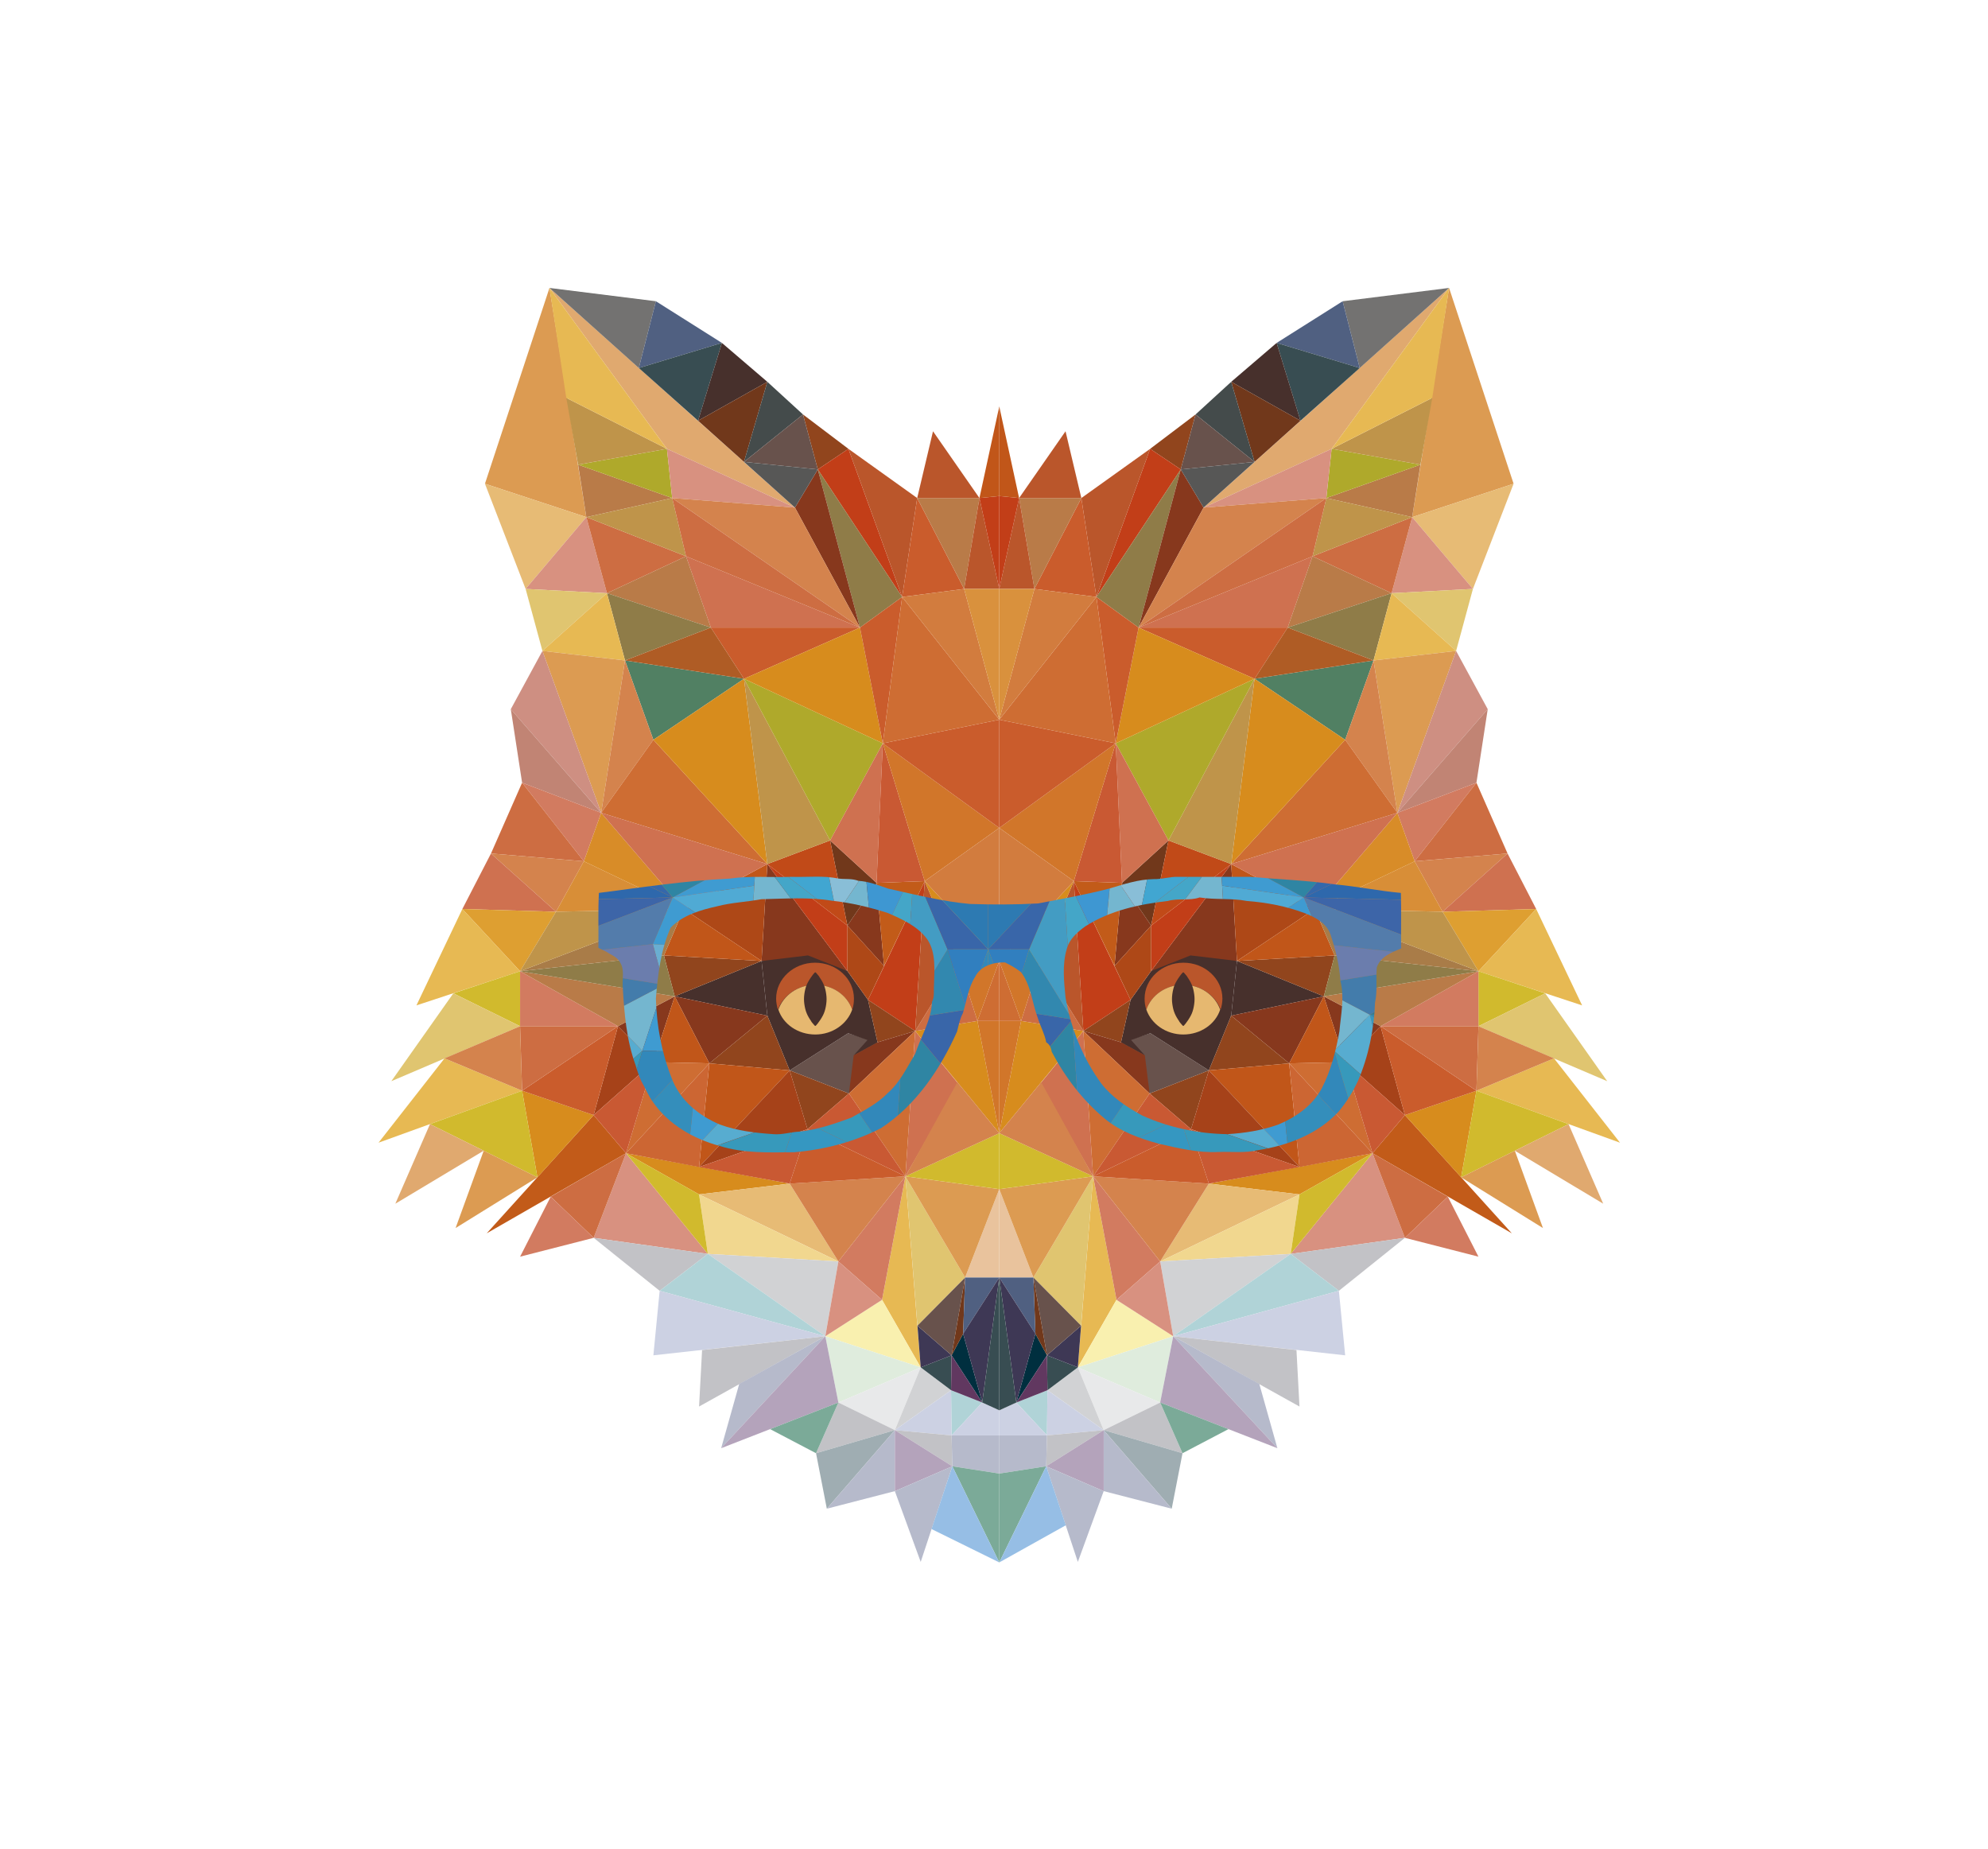 <?xml version="1.0" encoding="utf-8"?>
<!-- Generator: Adobe Illustrator 18.0.0, SVG Export Plug-In . SVG Version: 6.00 Build 0)  -->
<!DOCTYPE svg PUBLIC "-//W3C//DTD SVG 1.0//EN" "http://www.w3.org/TR/2001/REC-SVG-20010904/DTD/svg10.dtd">
<svg version="1.0" id="Capa_1" xmlns="http://www.w3.org/2000/svg" xmlns:xlink="http://www.w3.org/1999/xlink" x="0px" y="0px"
	 viewBox="0 0 792 736.7" enable-background="new 0 0 792 736.7" xml:space="preserve">
<g>
	<g>
		<g>
			<polygon fill="#91451D" points="325.8,187 338,178.8 319.9,165.1 			"/>
			<polygon fill="#C23E18" points="325.8,187 359.4,237.8 338,178.8 			"/>
			<polygon fill="#BA562B" points="338,178.8 365.4,198.4 359.4,237.8 			"/>
			<polygon fill="#CA5C2C" points="365.4,198.4 384.1,234.6 359.4,237.8 			"/>
			<polygon fill="#B97B48" points="365.4,198.4 390.2,198.4 384.1,234.6 			"/>
			<polygon fill="#BA562B" points="390.2,198.4 398.1,234.6 384.1,234.6 			"/>
			<polygon fill="#C23E18" points="390.2,198.4 398.1,197.6 398.1,234.6 			"/>
			<polygon fill="#C15619" points="390.2,198.4 398.1,161.9 398.1,197.6 			"/>
			<polygon fill="#BA562B" points="365.4,198.4 371.7,171.8 390.2,198.4 			"/>
			<polygon fill="#8F7C48" points="325.8,187 342.6,250 359.4,237.8 			"/>
			<polygon fill="#87381D" points="325.8,187 316.7,202.2 342.6,250 			"/>
			<polygon fill="#E0A96F" points="316.7,202.2 218.9,114.7 265.7,178.8 			"/>
			<polygon fill="#737271" points="218.9,114.7 261.3,120 254.5,146.6 			"/>
			<polygon fill="#506081" points="261.3,120 287.6,136.6 254.5,146.6 			"/>
			<polygon fill="#384D52" points="287.6,136.6 278.1,167.6 254.5,146.6 			"/>
			<polygon fill="#47302C" points="287.6,136.6 305.7,152.1 278.1,167.6 			"/>
			<polygon fill="#71381B" points="305.7,152.1 296.4,184 278.1,167.6 			"/>
			<polygon fill="#444B4B" points="305.7,152.1 319.9,165.1 296.4,184 			"/>
			<polygon fill="#68524C" points="319.9,165.1 325.8,187 296.4,184 			"/>
			<polygon fill="#575756" points="296.4,184 316.7,202.2 325.8,187 			"/>
			<polygon fill="#DC9B52" points="218.9,114.7 233.6,206 193.2,192.7 			"/>
			<polygon fill="#E7BB75" points="233.6,206 209.4,234.6 193.2,192.7 			"/>
			<polygon fill="#B97B48" points="233.6,206 267.8,198.4 230.3,185.1 			"/>
			<polygon fill="#D89180" points="233.6,206 241.8,236.3 209.4,234.6 			"/>
			<polygon fill="#E0C570" points="209.4,234.6 216.1,259.3 241.8,236.3 			"/>
			<polygon fill="#CD6D42" points="233.6,206 273.3,221.6 241.8,236.3 			"/>
			<polygon fill="#BF944A" points="233.6,206 267.8,198.4 273.3,221.6 			"/>
			<polygon fill="#AFA92B" points="230.3,185.1 265.7,178.8 267.8,198.4 			"/>
			<polygon fill="#BF944A" points="230.3,185.1 225.6,158.5 265.7,178.8 			"/>
			<polygon fill="#E7B953" points="218.9,114.7 225.6,158.5 265.7,178.8 			"/>
			<polygon fill="#D89180" points="267.8,198.4 316.7,202.2 265.7,178.8 			"/>
			<polygon fill="#D4834D" points="267.8,198.4 342.6,250 316.7,202.2 			"/>
			<polygon fill="#CF7150" points="273.3,221.6 342.6,250 283.2,250 			"/>
			<polygon fill="#CA5C2C" points="283.2,250 296.4,270.4 342.6,250 			"/>
			<polygon fill="#B97B48" points="241.8,236.3 283.2,250 273.3,221.6 			"/>
			<polygon fill="#8F7C48" points="241.8,236.3 249,263.1 283.2,250 			"/>
			<polygon fill="#518063" points="249,263.1 296.4,270.4 260.3,294.7 			"/>
			<polygon fill="#AF5C25" points="249,263.1 283.2,250 296.4,270.4 			"/>
			<polygon fill="#E7B953" points="216.1,259.3 249,263.1 241.8,236.3 			"/>
			<polygon fill="#DC9B52" points="216.1,259.3 239.5,323.8 249,263.1 			"/>
			<polygon fill="#D4834D" points="249,263.1 260.3,294.7 239.5,323.8 			"/>
			<polygon fill="#68524C" points="338.2,435.6 314.6,426.4 337.9,411.6 349.6,415.2 			"/>
			<polygon fill="#47302C" points="305.7,404.6 314.6,426.4 337.9,411.6 			"/>
			<polygon fill="#CD6D42" points="267.8,198.4 273.3,221.6 342.6,250 			"/>
			<polygon fill="#87381D" points="303.4,382.8 305.7,344.2 337.6,386.8 			"/>
			<polygon fill="#47302C" points="303.4,382.8 321.9,380.6 337.6,386.8 345.8,398.3 349.6,415.2 340.1,420.4 345.6,414.3 
				337.9,411.6 319.1,412.6 305.7,404.6 			"/>
			<g>
				<path fill="#BA562B" d="M324.8,392.3c6.9,0,12.7,4.2,14.7,9.9c0.5-1.4,0.7-2.8,0.7-4.4c0-7.9-6.9-14.3-15.5-14.3
					c-8.5,0-15.5,6.4-15.5,14.3c0,1.5,0.3,3,0.7,4.4C312,396.5,317.9,392.3,324.8,392.3z"/>
				<path fill="#E6B870" d="M324.8,412.1c6.9,0,12.7-4.2,14.7-9.9c-2-5.8-7.8-9.9-14.7-9.9c-6.9,0-12.7,4.2-14.7,9.9
					C312,408,317.9,412.1,324.8,412.1z"/>
			</g>
			<g>
				<line fill="#47302C" x1="324.8" y1="387.3" x2="324.8" y2="408.8"/>
				<path fill="#47302C" d="M324.8,387.3c0,0,0.1,0.1,0.3,0.2c0.1,0.2,0.4,0.4,0.6,0.7c0.2,0.3,0.6,0.6,0.8,1.1
					c0.3,0.4,0.6,0.9,0.9,1.4c0.6,1,1.1,2.2,1.4,3.4c0.3,1.3,0.5,2.6,0.5,3.9c0,1.3-0.2,2.7-0.5,3.9c-0.3,1.3-0.8,2.4-1.4,3.4
					c-0.3,0.5-0.6,1-0.9,1.4c-0.3,0.4-0.6,0.8-0.8,1.1c-0.2,0.3-0.5,0.5-0.6,0.7c-0.2,0.2-0.3,0.2-0.3,0.2s-0.1-0.1-0.3-0.2
					c-0.1-0.2-0.4-0.4-0.6-0.7c-0.2-0.3-0.6-0.6-0.8-1.1c-0.3-0.4-0.6-0.9-0.9-1.4c-0.6-1-1.1-2.2-1.4-3.4c-0.3-1.3-0.5-2.6-0.5-3.9
					c0-1.3,0.2-2.7,0.5-3.9c0.3-1.3,0.8-2.4,1.4-3.4c0.3-0.5,0.6-1,0.9-1.4c0.3-0.4,0.6-0.8,0.8-1.1c0.2-0.3,0.5-0.5,0.6-0.7
					C324.7,387.4,324.8,387.3,324.8,387.3z"/>
			</g>
			<path fill="#C23E18" d="M345.8,398.3"/>
			<polygon fill="#C23E18" points="368.4,351 345.8,398.3 364.6,410.7 			"/>
			<polygon fill="#91451D" points="349.6,415.2 364.6,410.7 345.8,398.3 			"/>
			<polygon fill="#87381D" points="340.1,420.4 338.2,435.6 364.6,410.7 349.6,415.2 			"/>
			<polygon fill="#47302C" points="305.7,404.6 268.8,396.9 303.4,382.8 			"/>
			<polygon fill="#C23E18" points="305.7,344.2 337.6,368.7 337.6,386.8 			"/>
			<polygon fill="#87381D" points="337.6,368.7 349.2,351.7 352.2,384.8 			"/>
			<polygon fill="#71381B" points="337.6,368.7 330.7,334.8 349.2,351.7 			"/>
			<polygon fill="#C25B19" points="349.2,351.7 368.4,351 352.2,384.8 			"/>
			<polygon fill="#C14A18" points="305.7,344.2 330.7,334.8 337.6,368.7 			"/>
			<polygon fill="#AE4817" points="303.4,382.8 272.4,362.1 304.9,357.4 			"/>
			<polygon fill="#C15619" points="272.4,362.1 305.7,344.2 304.9,357.4 			"/>
			<polygon fill="#91451D" points="268.8,396.9 264.5,380.6 303.4,382.8 			"/>
			<polygon fill="#C15619" points="272.4,362.1 264.5,380.6 303.4,382.8 			"/>
			<polygon fill="#91451D" points="314.6,426.4 321.7,449.8 338.2,435.6 			"/>
			<polygon fill="#87381D" points="268.8,396.9 282.6,423.6 305.7,404.6 			"/>
			<polygon fill="#91451D" points="305.7,404.6 314.6,426.4 282.6,423.6 			"/>
			<polygon fill="#C15619" points="282.6,423.6 278.5,464.9 314.6,426.4 			"/>
			<polygon fill="#A64219" points="314.6,426.4 321.7,449.8 278.5,464.9 			"/>
			<polygon fill="#D78C1D" points="314.6,471.5 278.5,475.8 249.4,459.4 			"/>
			<polygon fill="#E7BB75" points="314.6,471.5 334,502.5 278.5,475.8 			"/>
			<polygon fill="#F1D78F" points="278.5,475.8 282,499.5 334,502.5 			"/>
			<polygon fill="#D1D2D4" points="334,502.5 328.8,532.3 282,499.5 			"/>
			<polygon fill="#D89180" points="249.4,459.4 236.5,493.1 282,499.5 			"/>
			<polygon fill="#D1BA2D" points="249.4,459.4 282,499.5 278.5,475.8 			"/>
			<polygon fill="#E7B953" points="366.8,544.7 360.7,468.6 351.4,517.8 			"/>
			<polygon fill="#E0C570" points="365.5,528.1 384.5,508.9 360.7,468.6 			"/>
			<polygon fill="#E9C39D" points="384.5,508.9 398.1,508.9 398.1,473.7 			"/>
			<polygon fill="#DC9B52" points="360.7,468.6 398.1,473.7 384.5,508.9 			"/>
			<polygon fill="#F9F0AF" points="328.8,532.3 351.4,517.8 366.8,544.7 			"/>
			<polygon fill="#DFECDD" points="328.8,532.3 334,558.7 366.8,544.7 			"/>
			<polygon fill="#E8E9EA" points="366.8,544.7 356.5,569.7 334,558.7 			"/>
			<polygon fill="#D1D2D4" points="366.8,544.7 378.9,553.8 356.5,569.7 			"/>
			<polygon fill="#B0D3D7" points="378.9,553.8 391.3,558.7 379.1,571.8 			"/>
			<polygon fill="#CCD1E3" points="378.9,553.8 379.1,571.8 356.5,569.7 			"/>
			<polygon fill="#CCD1E3" points="391.3,558.7 398.1,561.8 398.1,571.8 379.1,571.8 			"/>
			<polygon fill="#C2C2C6" points="356.5,569.7 379.4,584.1 379.1,571.8 			"/>
			<polygon fill="#B6BACB" points="379.4,584.1 398.1,587 398.1,571.8 379.1,571.8 			"/>
			<polygon fill="#002F3F" points="383.7,531.3 379.1,539.9 391.3,558.7 			"/>
			<polygon fill="#384D52" points="379.1,539.9 366.8,544.7 378.9,553.8 			"/>
			<polygon fill="#3E3855" points="379.1,539.9 365.5,528.1 366.8,544.7 			"/>
			<polygon fill="#68524C" points="379.1,539.9 384.5,508.9 365.5,528.1 			"/>
			<polygon fill="#71381B" points="384.5,508.9 383.7,531.3 379.1,539.9 			"/>
			<polygon fill="#506081" points="383.7,531.3 398.1,508.9 384.5,508.9 			"/>
			<polygon fill="#613860" points="391.3,558.7 379.1,539.9 378.9,553.8 			"/>
			<polygon fill="#3E3855" points="383.7,531.3 398.1,508.9 391.3,558.7 			"/>
			<polygon fill="#384D52" points="391.3,558.7 398.1,561.8 398.1,508.9 			"/>
			<polygon fill="#C2C2C6" points="334,558.7 325.1,578.9 356.5,569.7 			"/>
			<polygon fill="#9FADB2" points="356.5,569.7 329.4,601 325.1,578.9 			"/>
			<polygon fill="#B6BACB" points="356.5,569.7 356.5,594 329.4,601 			"/>
			<polygon fill="#B4A3BB" points="356.5,569.7 379.4,584.1 356.5,594 			"/>
			<polygon fill="#B6BACB" points="379.4,584.1 366.8,622.2 356.5,594 			"/>
			<polygon fill="#7BAA98" points="379.4,584.1 398.1,622.4 398.1,587 			"/>
			<polygon fill="#96BEE5" points="371.1,609.1 398.1,622.4 379.4,584.1 			"/>
			<polygon fill="#D27B60" points="334,502.5 360.7,468.6 351.4,517.8 			"/>
			<polygon fill="#D89180" points="334,502.5 328.8,532.3 351.4,517.8 			"/>
			<polygon fill="#D4834D" points="334,502.5 314.6,471.5 360.7,468.6 			"/>
			<polygon fill="#D1BA2D" points="360.7,468.6 398.1,451.4 398.1,473.7 			"/>
			<polygon fill="#CF7150" points="364.6,410.7 381.8,431.7 360.7,468.6 			"/>
			<polygon fill="#CE6D33" points="364.6,410.7 338.2,435.6 360.7,468.6 			"/>
			<polygon fill="#D78C1D" points="364.6,410.7 389.4,406.7 398.1,451.4 			"/>
			<polygon fill="#CE6D33" points="389.4,406.7 398.1,406.7 398.1,382.8 			"/>
			<polygon fill="#CD6D42" points="389.4,406.7 381.8,382.8 364.6,410.7 			"/>
			<polygon fill="#BA562B" points="381.8,382.8 368.4,351 364.6,410.7 			"/>
			<polygon fill="#D1762A" points="389.4,406.7 398.1,451.4 398.1,406.7 			"/>
			<polygon fill="#D4834D" points="381.4,431.1 360.7,468.6 398.1,451.4 			"/>
			<polygon fill="#C95933" points="321.7,449.8 360.7,468.6 338.2,435.6 			"/>
			<polygon fill="#CA5C2C" points="321.7,449.8 314.6,471.5 360.7,468.6 			"/>
			<polygon fill="#C95933" points="278.5,464.9 314.6,471.5 321.7,449.8 			"/>
			<polygon fill="#AE4817" points="337.6,368.7 337.6,386.8 345.8,398.3 352.2,384.8 			"/>
			<polygon fill="#CE8F82" points="216.1,259.3 203.5,282.5 239.5,323.8 			"/>
			<polygon fill="#C18474" points="203.5,282.5 208,311.8 239.5,323.8 			"/>
			<polygon fill="#D27B60" points="208,311.8 232.6,343.1 239.5,323.8 			"/>
			<polygon fill="#CD6D42" points="208,311.8 195.6,340 232.6,343.1 			"/>
			<polygon fill="#D4834D" points="195.6,340 221.5,363.2 232.6,343.1 			"/>
			<polygon fill="#CF7150" points="195.6,340 184.2,362.1 221.5,363.2 			"/>
			<polygon fill="#DE9F31" points="184.2,362.1 207.2,386.9 221.5,363.2 			"/>
			<polygon fill="#E7B953" points="184.2,362.1 165.9,400.5 207.2,386.9 			"/>
			<polygon fill="#D1BA2D" points="180.6,395.7 207.2,408.8 207.2,386.9 			"/>
			<polygon fill="#CE6D33" points="239.5,323.8 260.3,294.7 305.7,344.2 			"/>
			<polygon fill="#D78C1D" points="260.3,294.7 296.4,270.4 305.7,344.2 			"/>
			<polygon fill="#BF944A" points="296.4,270.4 330.7,334.8 305.7,344.2 			"/>
			<polygon fill="#AFA92B" points="296.4,270.4 351.7,296.1 330.7,334.8 			"/>
			<polygon fill="#D78C1D" points="296.4,270.4 342.6,250 351.7,296.1 			"/>
			<polygon fill="#CF7150" points="351.7,296.1 349.2,351.7 330.7,334.8 			"/>
			<polygon fill="#C95933" points="351.7,296.1 368.4,351 349.2,351.7 			"/>
			<polygon fill="#D1762A" points="351.7,296.1 398.1,329.8 368.4,351 			"/>
			<polygon fill="#CA5C2C" points="351.7,296.1 398.1,286.7 398.1,329.8 			"/>
			<polygon fill="#CA5C2C" points="359.4,237.8 351.7,296.1 342.6,250 			"/>
			<polygon fill="#CE6D33" points="359.4,237.8 398.1,286.7 351.7,296.1 			"/>
			<polygon fill="#D78C1D" points="368.4,351 398.1,382.8 381.8,382.8 			"/>
			<polygon fill="#D1762A" points="381.8,382.8 398.1,382.8 389.4,406.7 			"/>
			<polygon fill="#D27C3E" points="368.4,351 398.1,329.8 398.1,382.8 			"/>
			<polygon fill="#D27C3E" points="359.4,237.8 384.1,234.6 398.1,286.7 			"/>
			<polygon fill="#D9913D" points="384.1,234.6 398.1,234.6 398.1,286.7 			"/>
			<polygon fill="#87381D" points="268.8,396.9 246.2,408.8 260.3,423.1 			"/>
			<polygon fill="#A64219" points="246.2,408.8 236.5,444.2 260.3,423.1 			"/>
			<polygon fill="#C25B19" points="236.5,444.2 249.4,459.4 193.9,491.3 			"/>
			<polygon fill="#D78C1D" points="214.1,469 208,434.5 236.5,444.2 			"/>
			<polygon fill="#CA5C2C" points="208,434.5 246.2,408.8 236.5,444.2 			"/>
			<polygon fill="#C15619" points="260.3,423.1 282.6,423.6 268.8,396.9 			"/>
			<polygon fill="#CE6D33" points="260.3,423.1 249.4,459.4 282.6,423.6 			"/>
			<polygon fill="#C95933" points="260.3,423.1 236.5,444.2 249.4,459.4 			"/>
			<polygon fill="#CC6633" points="282.6,423.6 278.5,464.9 249.4,459.4 			"/>
			<polygon fill="#CD6D42" points="236.5,493.1 219.4,476.7 249.4,459.4 			"/>
			<polygon fill="#D27B60" points="219.4,476.7 207.2,500.6 236.5,493.1 			"/>
			<polygon fill="#D27B60" points="207.2,386.9 246.2,408.8 207.2,408.8 			"/>
			<polygon fill="#CD6D42" points="207.2,408.8 208,434.5 246.2,408.8 			"/>
			<polygon fill="#B97B48" points="207.2,386.9 268.8,396.9 246.2,408.8 			"/>
			<polygon fill="#8F7C48" points="207.2,386.9 264.5,380.6 268.8,396.9 			"/>
			<polygon fill="#A97C48" points="272.4,362.1 207.2,386.9 264.5,380.6 			"/>
			<polygon fill="#BF944A" points="272.4,362.1 221.5,363.2 207.2,386.9 			"/>
			<polygon fill="#D88E37" points="272.4,362.1 232.6,343.1 221.5,363.2 			"/>
			<polygon fill="#D88C28" points="239.5,323.8 272.4,362.1 232.6,343.1 			"/>
			<polygon fill="#CF7150" points="239.5,323.8 305.7,344.2 272.4,362.1 			"/>
			<polygon fill="#E0C570" points="207.2,408.8 155.9,430.7 180.6,395.7 			"/>
			<polygon fill="#E7B953" points="208,434.5 177.1,421.6 150.8,455.2 			"/>
			<polygon fill="#D1BA2D" points="208,434.5 171.3,447.8 214.1,469 			"/>
			<polygon fill="#E0A96F" points="171.3,447.8 157.5,479.5 192.7,458.4 			"/>
			<polygon fill="#DC9B52" points="192.7,458.4 214.1,469 181.5,489.2 			"/>
			<polygon fill="#D4834D" points="177.1,421.6 207.2,408.8 208,434.5 			"/>
			<polygon fill="#C2C2C6" points="282,499.5 262.8,514.2 236.5,493.1 			"/>
			<polygon fill="#B0D3D7" points="282,499.5 328.8,532.3 262.8,514.2 			"/>
			<polygon fill="#CCD1E3" points="262.8,514.2 260.3,539.9 328.8,532.3 			"/>
			<polygon fill="#C2C2C6" points="328.8,532.3 278.5,560.3 279.7,537.8 			"/>
			<polygon fill="#B6BACB" points="328.8,532.3 287.3,576.9 294.5,551.3 			"/>
			<polygon fill="#B4A3BB" points="287.3,576.9 334,558.7 328.8,532.3 			"/>
			<polygon fill="#7BAA98" points="334,558.7 325.1,578.9 306.8,569.3 			"/>
		</g>
		<g>
			<polygon fill="#91451D" points="470.4,187 458.2,178.8 476.3,165.1 			"/>
			<polygon fill="#C23E18" points="470.4,187 436.8,237.8 458.2,178.8 			"/>
			<polygon fill="#BA562B" points="458.2,178.8 430.8,198.4 436.8,237.8 			"/>
			<polygon fill="#CA5C2C" points="430.8,198.4 412.1,234.6 436.8,237.8 			"/>
			<polygon fill="#B97B48" points="430.8,198.4 406,198.4 412.1,234.6 			"/>
			<polygon fill="#BA562B" points="406,198.4 398.1,234.6 412.1,234.6 			"/>
			<polygon fill="#C23E18" points="406,198.4 398.1,197.6 398.1,234.6 			"/>
			<polygon fill="#C15619" points="406,198.4 398.1,161.9 398.1,197.6 			"/>
			<polygon fill="#BA562B" points="430.8,198.4 424.5,171.8 406,198.4 			"/>
			<polygon fill="#8F7C48" points="470.4,187 453.6,250 436.8,237.8 			"/>
			<polygon fill="#87381D" points="470.4,187 479.5,202.2 453.6,250 			"/>
			<polygon fill="#E0A96F" points="479.5,202.2 577.3,114.7 530.5,178.8 			"/>
			<polygon fill="#737271" points="577.3,114.7 534.9,120 541.7,146.6 			"/>
			<polygon fill="#506081" points="534.9,120 508.6,136.6 541.7,146.6 			"/>
			<polygon fill="#384D52" points="508.6,136.6 518.1,167.6 541.7,146.6 			"/>
			<polygon fill="#47302C" points="508.6,136.6 490.5,152.1 518.1,167.6 			"/>
			<polygon fill="#71381B" points="490.5,152.1 499.8,184 518.1,167.6 			"/>
			<polygon fill="#444B4B" points="490.5,152.1 476.3,165.1 499.8,184 			"/>
			<polygon fill="#68524C" points="476.3,165.1 470.4,187 499.8,184 			"/>
			<polygon fill="#575756" points="499.8,184 479.5,202.2 470.4,187 			"/>
			<polygon fill="#DC9B52" points="577.3,114.7 562.6,206 603,192.7 			"/>
			<polygon fill="#E7BB75" points="562.6,206 586.8,234.6 603,192.7 			"/>
			<polygon fill="#B97B48" points="562.6,206 528.4,198.4 565.9,185.1 			"/>
			<polygon fill="#D89180" points="562.6,206 554.4,236.3 586.8,234.6 			"/>
			<polygon fill="#E0C570" points="586.8,234.6 580.1,259.3 554.4,236.3 			"/>
			<polygon fill="#CD6D42" points="562.6,206 522.9,221.6 554.4,236.3 			"/>
			<polygon fill="#BF944A" points="562.6,206 528.4,198.4 522.9,221.6 			"/>
			<polygon fill="#AFA92B" points="565.9,185.1 530.5,178.8 528.4,198.4 			"/>
			<polygon fill="#BF944A" points="565.9,185.1 570.6,158.5 530.5,178.8 			"/>
			<polygon fill="#E7B953" points="577.3,114.7 570.6,158.5 530.5,178.8 			"/>
			<polygon fill="#D89180" points="528.4,198.4 479.5,202.2 530.5,178.8 			"/>
			<polygon fill="#D4834D" points="528.4,198.4 453.6,250 479.5,202.2 			"/>
			<polygon fill="#CF7150" points="522.9,221.6 453.6,250 513,250 			"/>
			<polygon fill="#CA5C2C" points="513,250 499.8,270.4 453.6,250 			"/>
			<polygon fill="#B97B48" points="554.4,236.3 513,250 522.9,221.6 			"/>
			<polygon fill="#8F7C48" points="554.4,236.3 547.2,263.1 513,250 			"/>
			<polygon fill="#518063" points="547.2,263.1 499.8,270.4 535.9,294.7 			"/>
			<polygon fill="#AF5C25" points="547.2,263.1 513,250 499.8,270.4 			"/>
			<polygon fill="#E7B953" points="580.1,259.3 547.2,263.1 554.4,236.3 			"/>
			<polygon fill="#DC9B52" points="580.1,259.3 556.7,323.8 547.2,263.1 			"/>
			<polygon fill="#D4834D" points="547.2,263.1 535.9,294.7 556.7,323.8 			"/>
			<polygon fill="#68524C" points="458,435.6 481.6,426.4 458.3,411.6 446.6,415.2 			"/>
			<polygon fill="#47302C" points="490.5,404.6 481.6,426.4 458.3,411.6 			"/>
			<polygon fill="#CD6D42" points="528.4,198.4 522.9,221.6 453.6,250 			"/>
			<polygon fill="#87381D" points="492.8,382.8 490.5,344.2 458.6,386.8 			"/>
			<polygon fill="#47302C" points="492.8,382.8 474.3,380.6 458.6,386.8 450.4,398.3 446.6,415.2 456.1,420.4 450.6,414.3 
				458.3,411.6 477.1,412.6 490.5,404.6 			"/>
			<g>
				<path fill="#BA562B" d="M471.4,392.3c-6.9,0-12.7,4.2-14.7,9.9c-0.5-1.4-0.7-2.8-0.7-4.4c0-7.9,6.9-14.3,15.5-14.3
					c8.5,0,15.5,6.4,15.5,14.3c0,1.5-0.3,3-0.7,4.4C484.2,396.5,478.3,392.3,471.4,392.3z"/>
				<path fill="#E6B870" d="M471.4,412.1c-6.9,0-12.7-4.2-14.7-9.9c2-5.8,7.8-9.9,14.7-9.9c6.9,0,12.7,4.2,14.7,9.9
					C484.2,408,478.3,412.1,471.4,412.1z"/>
			</g>
			<g>
				<line fill="#47302C" x1="471.4" y1="387.3" x2="471.4" y2="408.8"/>
				<path fill="#47302C" d="M471.4,387.3c0,0,0.1,0.1,0.3,0.2c0.1,0.2,0.4,0.4,0.6,0.7c0.2,0.3,0.6,0.6,0.8,1.1
					c0.3,0.4,0.6,0.9,0.9,1.4c0.6,1,1.1,2.2,1.4,3.4c0.3,1.3,0.5,2.6,0.5,3.9c0,1.3-0.2,2.7-0.5,3.9c-0.3,1.3-0.8,2.4-1.4,3.4
					c-0.3,0.5-0.6,1-0.9,1.4c-0.3,0.4-0.6,0.8-0.8,1.1c-0.2,0.3-0.5,0.5-0.6,0.7c-0.2,0.2-0.3,0.2-0.3,0.2s-0.1-0.1-0.3-0.2
					c-0.1-0.2-0.4-0.4-0.6-0.7c-0.2-0.3-0.6-0.6-0.8-1.1c-0.3-0.4-0.6-0.9-0.9-1.4c-0.6-1-1.1-2.2-1.4-3.4c-0.3-1.3-0.5-2.6-0.5-3.9
					c0-1.3,0.2-2.7,0.5-3.9c0.3-1.3,0.8-2.4,1.4-3.4c0.3-0.5,0.6-1,0.9-1.4c0.3-0.4,0.6-0.8,0.8-1.1c0.2-0.3,0.5-0.5,0.6-0.7
					C471.3,387.4,471.4,387.3,471.4,387.3z"/>
			</g>
			<path fill="#C23E18" d="M450.4,398.3"/>
			<polygon fill="#C23E18" points="427.8,351 450.4,398.3 431.6,410.7 			"/>
			<polygon fill="#91451D" points="446.6,415.2 431.6,410.7 450.4,398.3 			"/>
			<polygon fill="#87381D" points="456.1,420.4 458,435.6 431.6,410.7 446.6,415.2 			"/>
			<polygon fill="#47302C" points="490.5,404.6 527.4,396.9 492.8,382.8 			"/>
			<polygon fill="#C23E18" points="490.5,344.2 458.6,368.7 458.6,386.8 			"/>
			<polygon fill="#87381D" points="458.6,368.7 447,351.7 444,384.8 			"/>
			<polygon fill="#71381B" points="458.6,368.7 465.5,334.8 447,351.7 			"/>
			<polygon fill="#C25B19" points="447,351.7 427.8,351 444,384.8 			"/>
			<polygon fill="#C14A18" points="490.5,344.2 465.5,334.8 458.6,368.7 			"/>
			<polygon fill="#AE4817" points="492.8,382.8 523.8,362.1 491.3,357.4 			"/>
			<polygon fill="#C15619" points="523.8,362.1 490.5,344.2 491.3,357.4 			"/>
			<polygon fill="#91451D" points="527.4,396.9 531.7,380.6 492.8,382.8 			"/>
			<polygon fill="#C15619" points="523.8,362.1 531.7,380.6 492.8,382.8 			"/>
			<polygon fill="#91451D" points="481.6,426.4 474.5,449.8 458,435.6 			"/>
			<polygon fill="#87381D" points="527.4,396.9 513.6,423.6 490.5,404.6 			"/>
			<polygon fill="#91451D" points="490.5,404.6 481.6,426.4 513.6,423.6 			"/>
			<polygon fill="#C15619" points="513.6,423.6 517.7,464.9 481.6,426.4 			"/>
			<polygon fill="#A64219" points="481.6,426.4 474.5,449.8 517.7,464.9 			"/>
			<polygon fill="#D78C1D" points="481.6,471.5 517.7,475.8 546.8,459.4 			"/>
			<polygon fill="#E7BB75" points="481.6,471.5 462.2,502.5 517.7,475.8 			"/>
			<polygon fill="#F1D78F" points="517.7,475.8 514.2,499.5 462.2,502.5 			"/>
			<polygon fill="#D1D2D4" points="462.2,502.5 467.4,532.3 514.2,499.5 			"/>
			<polygon fill="#D89180" points="546.8,459.4 559.7,493.1 514.2,499.5 			"/>
			<polygon fill="#D1BA2D" points="546.8,459.4 514.2,499.5 517.7,475.8 			"/>
			<polygon fill="#E7B953" points="429.4,544.7 435.5,468.6 444.8,517.8 			"/>
			<polygon fill="#E0C570" points="430.7,528.1 411.7,508.9 435.5,468.6 			"/>
			<polygon fill="#E9C39D" points="411.7,508.9 398.1,508.9 398.1,473.7 			"/>
			<polygon fill="#DC9B52" points="435.5,468.6 398.1,473.7 411.7,508.9 			"/>
			<polygon fill="#F9F0AF" points="467.4,532.3 444.8,517.8 429.4,544.7 			"/>
			<polygon fill="#DFECDD" points="467.4,532.3 462.2,558.7 429.4,544.7 			"/>
			<polygon fill="#E8E9EA" points="429.4,544.7 439.7,569.7 462.2,558.7 			"/>
			<polygon fill="#D1D2D4" points="429.4,544.7 417.3,553.8 439.7,569.7 			"/>
			<polygon fill="#B0D3D7" points="417.3,553.8 404.9,558.7 417.1,571.8 			"/>
			<polygon fill="#CCD1E3" points="417.3,553.8 417.1,571.8 439.7,569.7 			"/>
			<polygon fill="#CCD1E3" points="404.9,558.7 398.1,561.8 398.1,571.8 417.1,571.8 			"/>
			<polygon fill="#C2C2C6" points="439.7,569.7 416.8,584.1 417.1,571.8 			"/>
			<polygon fill="#B6BACB" points="416.8,584.1 398.1,587 398.1,571.8 417.1,571.8 			"/>
			<polygon fill="#002F3F" points="412.5,531.3 417.1,539.9 404.9,558.7 			"/>
			<polygon fill="#384D52" points="417.1,539.9 429.4,544.7 417.3,553.8 			"/>
			<polygon fill="#3E3855" points="417.1,539.9 430.7,528.1 429.4,544.7 			"/>
			<polygon fill="#68524C" points="417.1,539.9 411.7,508.9 430.7,528.1 			"/>
			<polygon fill="#71381B" points="411.7,508.9 412.5,531.3 417.1,539.9 			"/>
			<polygon fill="#506081" points="412.5,531.3 398.1,508.9 411.7,508.9 			"/>
			<polygon fill="#613860" points="404.9,558.7 417.1,539.9 417.3,553.8 			"/>
			<polygon fill="#3E3855" points="412.5,531.3 398.1,508.9 404.9,558.7 			"/>
			<polygon fill="#384D52" points="404.9,558.7 398.1,561.8 398.1,508.9 			"/>
			<polygon fill="#C2C2C6" points="462.2,558.7 471.1,578.9 439.7,569.7 			"/>
			<polygon fill="#9FADB2" points="439.7,569.7 466.8,601 471.1,578.9 			"/>
			<polygon fill="#B6BACB" points="439.7,569.7 439.7,594 466.8,601 			"/>
			<polygon fill="#B4A3BB" points="439.7,569.7 416.8,584.1 439.7,594 			"/>
			<polygon fill="#B6BACB" points="416.8,584.1 429.4,622.2 439.7,594 			"/>
			<polygon fill="#7BAA98" points="416.8,584.1 398.1,622.4 398.1,587 			"/>
			<polygon fill="#96BEE5" points="424.6,607.6 398.1,622.4 416.8,584.1 			"/>
			<polygon fill="#D27B60" points="462.2,502.5 435.5,468.6 444.8,517.8 			"/>
			<polygon fill="#D89180" points="462.2,502.5 467.4,532.3 444.8,517.8 			"/>
			<polygon fill="#D4834D" points="462.2,502.5 481.6,471.5 435.5,468.6 			"/>
			<polygon fill="#D1BA2D" points="435.5,468.6 398.1,451.4 398.1,473.7 			"/>
			<polygon fill="#CF7150" points="431.6,410.7 414.4,431.7 435.5,468.6 			"/>
			<polygon fill="#CE6D33" points="431.6,410.7 458,435.6 435.5,468.6 			"/>
			<polygon fill="#D78C1D" points="431.6,410.7 406.8,406.7 398.1,451.4 			"/>
			<polygon fill="#CE6D33" points="406.8,406.7 398.1,406.7 398.1,382.8 			"/>
			<polygon fill="#CD6D42" points="406.8,406.7 414.4,382.8 431.6,410.7 			"/>
			<polygon fill="#BA562B" points="414.4,382.8 427.8,351 431.6,410.7 			"/>
			<polygon fill="#D1762A" points="406.8,406.7 398.1,451.4 398.1,406.7 			"/>
			<polygon fill="#D4834D" points="414.8,431.1 435.5,468.6 398.1,451.4 			"/>
			<polygon fill="#C95933" points="474.5,449.8 435.5,468.6 458,435.6 			"/>
			<polygon fill="#CA5C2C" points="474.5,449.8 481.6,471.5 435.5,468.6 			"/>
			<polygon fill="#C95933" points="517.7,464.9 481.6,471.5 474.5,449.8 			"/>
			<polygon fill="#AE4817" points="458.6,368.7 458.6,386.8 450.4,398.3 444,384.8 			"/>
			<polygon fill="#CE8F82" points="580.1,259.3 592.7,282.5 556.7,323.8 			"/>
			<polygon fill="#C18474" points="592.7,282.5 588.2,311.8 556.7,323.8 			"/>
			<polygon fill="#D27B60" points="588.2,311.8 563.6,343.1 556.7,323.8 			"/>
			<polygon fill="#CD6D42" points="588.2,311.8 600.6,340 563.6,343.1 			"/>
			<polygon fill="#D4834D" points="600.6,340 574.7,363.2 563.6,343.1 			"/>
			<polygon fill="#CF7150" points="600.6,340 612,362.1 574.7,363.2 			"/>
			<polygon fill="#DE9F31" points="612,362.1 589,386.9 574.7,363.2 			"/>
			<polygon fill="#E7B953" points="612,362.1 630.3,400.5 589,386.9 			"/>
			<polygon fill="#D1BA2D" points="615.6,395.7 589,408.8 589,386.9 			"/>
			<polygon fill="#CE6D33" points="556.7,323.8 535.9,294.7 490.5,344.2 			"/>
			<polygon fill="#D78C1D" points="535.9,294.7 499.8,270.4 490.5,344.2 			"/>
			<polygon fill="#BF944A" points="499.8,270.4 465.5,334.8 490.5,344.2 			"/>
			<polygon fill="#AFA92B" points="499.8,270.4 444.5,296.1 465.5,334.8 			"/>
			<polygon fill="#D78C1D" points="499.8,270.4 453.6,250 444.5,296.1 			"/>
			<polygon fill="#CF7150" points="444.5,296.1 447,351.7 465.5,334.8 			"/>
			<polygon fill="#C95933" points="444.5,296.1 427.8,351 447,351.7 			"/>
			<polygon fill="#D1762A" points="444.5,296.1 398.1,329.8 427.8,351 			"/>
			<polygon fill="#CA5C2C" points="444.5,296.1 398.1,286.7 398.1,329.8 			"/>
			<polygon fill="#CA5C2C" points="436.8,237.8 444.5,296.1 453.6,250 			"/>
			<polygon fill="#CE6D33" points="436.8,237.8 398.1,286.7 444.5,296.1 			"/>
			<polygon fill="#D78C1D" points="427.8,351 398.1,382.8 414.4,382.8 			"/>
			<polygon fill="#D1762A" points="414.4,382.8 398.1,382.8 406.8,406.7 			"/>
			<polygon fill="#D27C3E" points="427.8,351 398.1,329.8 398.1,382.8 			"/>
			<polygon fill="#D27C3E" points="436.8,237.8 412.1,234.6 398.1,286.7 			"/>
			<polygon fill="#D9913D" points="412.1,234.6 398.1,234.6 398.1,286.7 			"/>
			<polygon fill="#87381D" points="527.4,396.9 550,408.8 535.9,423.1 			"/>
			<polygon fill="#A64219" points="550,408.8 559.7,444.2 535.9,423.1 			"/>
			<polygon fill="#C25B19" points="559.7,444.2 546.8,459.4 602.3,491.3 			"/>
			<polygon fill="#D78C1D" points="582.1,469 588.2,434.5 559.7,444.2 			"/>
			<polygon fill="#CA5C2C" points="588.2,434.5 550,408.8 559.7,444.2 			"/>
			<polygon fill="#C15619" points="535.9,423.1 513.6,423.6 527.4,396.9 			"/>
			<polygon fill="#CE6D33" points="535.9,423.1 546.8,459.4 513.6,423.6 			"/>
			<polygon fill="#C95933" points="535.9,423.1 559.7,444.2 546.8,459.4 			"/>
			<polygon fill="#CC6633" points="513.6,423.6 517.7,464.9 546.8,459.4 			"/>
			<polygon fill="#CD6D42" points="559.7,493.1 576.8,476.7 546.8,459.4 			"/>
			<polygon fill="#D27B60" points="576.8,476.7 589,500.6 559.7,493.1 			"/>
			<polygon fill="#D27B60" points="589,386.9 550,408.8 589,408.8 			"/>
			<polygon fill="#CD6D42" points="589,408.8 588.2,434.5 550,408.8 			"/>
			<polygon fill="#B97B48" points="589,386.9 527.4,396.9 550,408.8 			"/>
			<polygon fill="#8F7C48" points="589,386.9 531.7,380.6 527.4,396.9 			"/>
			<polygon fill="#A97C48" points="523.8,362.1 589,386.9 531.7,380.6 			"/>
			<polygon fill="#BF944A" points="523.8,362.1 574.7,363.2 589,386.9 			"/>
			<polygon fill="#D88E37" points="523.8,362.1 563.6,343.1 574.7,363.2 			"/>
			<polygon fill="#D88C28" points="556.7,323.8 523.8,362.1 563.6,343.1 			"/>
			<polygon fill="#CF7150" points="556.7,323.8 490.5,344.2 523.8,362.1 			"/>
			<polygon fill="#E0C570" points="589,408.8 640.3,430.7 615.6,395.7 			"/>
			<polygon fill="#E7B953" points="588.2,434.5 619.1,421.6 645.4,455.2 			"/>
			<polygon fill="#D1BA2D" points="588.2,434.5 624.9,447.8 582.1,469 			"/>
			<polygon fill="#E0A96F" points="624.9,447.8 638.7,479.5 603.5,458.4 			"/>
			<polygon fill="#DC9B52" points="603.5,458.4 582.1,469 614.7,489.2 			"/>
			<polygon fill="#D4834D" points="619.1,421.6 589,408.8 588.2,434.5 			"/>
			<polygon fill="#C2C2C6" points="514.2,499.5 533.4,514.2 559.7,493.1 			"/>
			<polygon fill="#B0D3D7" points="514.2,499.5 467.4,532.3 533.4,514.2 			"/>
			<polygon fill="#CCD1E3" points="533.4,514.2 535.9,539.9 467.4,532.3 			"/>
			<polygon fill="#C2C2C6" points="467.4,532.3 517.7,560.3 516.5,537.8 			"/>
			<polygon fill="#B6BACB" points="467.4,532.3 508.9,576.9 501.7,551.3 			"/>
			<polygon fill="#B4A3BB" points="508.9,576.9 462.2,558.7 467.4,532.3 			"/>
			<polygon fill="#7BAA98" points="462.2,558.7 471.1,578.9 489.4,569.3 			"/>
		</g>
	</g>
	<g>
		<defs>
			<path id="SVGID_1_" d="M290.7,350c8.2-1.2,16.4-0.4,24.7-0.7c6.3,0.2,12.6-0.6,18.8,0.7c2.6,0.3,5.3-0.1,7.8,0.9
				c4.1,0.2,8,1.8,11.9,3.1c10.8,2.4,21.5,5.1,32.5,6.1c9,0.3,18,0.3,27.1-0.2c9.5-1.8,19-3.5,28.3-5.9c5.8-1.7,11.6-3.7,17.8-3.8
				c3.2,0.1,6.4-1,9.6-0.9c9.6,0,19.2,0,28.9,0c11.2,1,22.5,1.4,33.7,3c8.8,0.8,17.5,2.6,26.3,3.4c0.2,7.4,0,14.8,0.1,22.1
				c-3.8,1.6-8.3,3.3-9.7,7.6c-0.4,4.7,0.3,9.4-0.7,14c-0.4,10.7-2.6,21.4-6.8,31.2c-2,4.3-4.6,8.5-7.7,12.2
				c-8.3,9-20.4,13.6-32.3,15.4c-5.1,1.2-10.4,0.5-15.6,0.7c-8.1,0.4-16-1.5-23.8-3.3c-7.6-2.1-15.2-4.8-21.4-9.9
				c-8.8-7.3-15.9-16.6-21.2-26.7c-0.2-1.5-0.8-2.9-2.2-3.8c-0.6-3.3-2.3-6.3-3.3-9.5c-2.3-6.1-2.7-13-6.7-18.4
				c-2-1.6-4.2-2.8-6.4-3.9c-4.5-0.2-9.8,1.4-11.9,5.7c-2.8,4.4-3.4,9.6-4.9,14.5c-1.2,2.3-1.7,4.8-2.3,7.3
				c-6.7,15-16.4,29.4-30.3,38.5c-10.7,5.5-22.6,8.6-34.6,9.6c-10,0.1-20.1,0.5-29.7-2.5c-10.4-2.8-20.3-8.5-26.5-17.4
				c-1.9-2.6-3.1-5.6-4.7-8.4c-0.9-2.1-1.7-4.2-2.3-6.4c-3.6-9.9-4.5-20.5-5.1-31c-0.3-3.2,0.8-6.9-1-9.8c-1.1-2.3-3.7-3.1-5.6-4.4
				c-1-0.5-2.1-1-3.1-1.5c0.1-7.3-0.2-14.6,0.2-21.9C255.7,353.5,273.1,350.8,290.7,350z M465.3,358.9c-11.4,1.3-23.1,3.8-32.9,10.1
				c-3.2,2.3-6.4,5.1-7.4,9c-1.9,6.3-1.1,13-0.5,19.4c2.1,12.3,6.9,24.2,14.3,34.3c4.3,5.5,10.2,9.4,16.3,12.7
				c10.6,4.8,22.2,7.2,33.8,7.4c6.9-0.4,13.8-1.5,20.3-3.8c7-2.9,13.6-7.5,17.3-14.3c3.7-7.1,5.7-15,7.1-22.8
				c0.6-6.7,2.1-13.5,0.4-20.2c-0.4-6.4-2-12.6-4-18.6c-1.6-4.4-6-6.7-10.1-8.3c-7.4-2.8-15.3-4.3-23.2-4.9
				c-6.2-1.2-12.6-0.4-18.8-1.4C474,358.9,469.5,357.7,465.3,358.9z M285.8,361c-6.7,1.5-13.7,3.5-18.6,8.5
				c-4,8.9-5.1,18.7-5.9,28.3c0.3,10.8,2.3,21.6,6.3,31.7c3.2,8.7,10.8,15,19.3,18.5c6.8,2.5,14,3.3,21.2,3.8
				c3.4,0.3,6.7-0.8,10.1-1c7.3-0.7,14.2-3.1,21-5.6c5.1-2.9,10.5-5.6,14.6-9.9c4.8-4.2,7.5-10.1,10.8-15.5
				c2.3-6.9,6.4-13.3,6.7-20.7c1.1-2.1,0.6-4.5,0.8-6.8c0.1-6,0.9-12.6-2.6-18c-3.8-5.3-10-8.1-15.8-10.6
				c-7.2-2.3-14.7-4.1-22.3-4.9c-9.2-1.5-18.6-0.8-28-0.6C297.5,359.3,291.6,359.5,285.8,361z"/>
		</defs>
		<clipPath id="SVGID_2_">
			<use xlink:href="#SVGID_1_"  overflow="visible"/>
		</clipPath>
		<g clip-path="url(#SVGID_2_)">
			<g>
				<polygon fill="#6AAED1" points="321.4,182.5 333.7,174.3 315.6,160.6 				"/>
				<polygon fill="#44A6C8" points="321.4,182.5 355.1,233.3 333.7,174.3 				"/>
				<polygon fill="#439CC3" points="333.7,174.3 361.1,193.8 355.1,233.3 				"/>
				<polygon fill="#3597C1" points="361.1,193.8 379.7,230 355.1,233.3 				"/>
				<polygon fill="#437CAB" points="361.1,193.8 385.9,193.8 379.7,230 				"/>
				<polygon fill="#439CC3" points="385.9,193.8 393.7,230 379.7,230 				"/>
				<polygon fill="#44A6C8" points="385.9,193.8 393.7,193 393.7,230 				"/>
				<polygon fill="#3F9BD1" points="385.9,193.8 393.7,157.4 393.7,193 				"/>
				<polygon fill="#439CC3" points="361.1,193.8 367.4,167.3 385.9,193.8 				"/>
				<polygon fill="#6B7DAD" points="321.4,182.5 338.2,245.4 355.1,233.3 				"/>
				<polygon fill="#74B6CF" points="321.4,182.5 312.4,197.6 338.2,245.4 				"/>
				<polygon fill="#1E5288" points="312.4,197.6 214.5,110.2 261.3,174.3 				"/>
				<polygon fill="#8C8D8E" points="214.5,110.2 256.9,115.4 250.2,142 				"/>
				<polygon fill="#AB9D7C" points="256.9,115.4 283.2,132 250.2,142 				"/>
				<polygon fill="#C4B0AB" points="283.2,132 273.7,163.1 250.2,142 				"/>
				<polygon fill="#B4CBCE" points="283.2,132 301.3,147.5 273.7,163.1 				"/>
				<polygon fill="#89BED7" points="301.3,147.5 292,179.4 273.7,163.1 				"/>
				<polygon fill="#BAB4B3" points="301.3,147.5 315.6,160.6 292,179.4 				"/>
				<polygon fill="#93A9AE" points="315.6,160.6 321.4,182.5 292,179.4 				"/>
				<polygon fill="#A8A8A9" points="292,179.4 312.4,197.6 321.4,182.5 				"/>
				<polygon fill="#245E9F" points="214.5,110.2 229.3,201.4 188.8,188.2 				"/>
				<polygon fill="#174182" points="229.3,201.4 205.1,230 188.8,188.2 				"/>
				<polygon fill="#437CAB" points="229.3,201.4 263.4,193.8 225.9,180.6 				"/>
				<polygon fill="#266979" points="229.3,201.4 237.4,231.7 205.1,230 				"/>
				<polygon fill="#1D3886" points="205.1,230 211.8,254.8 237.4,231.7 				"/>
				<polygon fill="#3288AF" points="229.3,201.4 269,217.1 237.4,231.7 				"/>
				<polygon fill="#3D65A8" points="229.3,201.4 263.4,193.8 269,217.1 				"/>
				<polygon fill="#4A5098" points="225.9,180.6 261.3,174.3 263.4,193.8 				"/>
				<polygon fill="#3D65A8" points="225.9,180.6 221.2,153.9 261.3,174.3 				"/>
				<polygon fill="#224692" points="214.5,110.2 221.2,153.9 261.3,174.3 				"/>
				<polygon fill="#266979" points="263.4,193.8 312.4,197.6 261.3,174.3 				"/>
				<polygon fill="#2B74A5" points="263.4,193.8 338.2,245.4 312.4,197.6 				"/>
				<polygon fill="#2F85A3" points="269,217.1 338.2,245.4 278.8,245.4 				"/>
				<polygon fill="#3597C1" points="278.8,245.4 292,265.9 338.2,245.4 				"/>
				<polygon fill="#437CAB" points="237.4,231.7 278.8,245.4 269,217.1 				"/>
				<polygon fill="#6B7DAD" points="237.4,231.7 244.7,258.6 278.8,245.4 				"/>
				<polygon fill="#A77C97" points="244.7,258.6 292,265.9 255.9,290.2 				"/>
				<polygon fill="#4E97C7" points="244.7,258.6 278.8,245.4 292,265.9 				"/>
				<polygon fill="#224692" points="211.8,254.8 244.7,258.6 237.4,231.7 				"/>
				<polygon fill="#245E9F" points="211.8,254.8 235.1,319.2 244.7,258.6 				"/>
				<polygon fill="#2B74A5" points="244.7,258.6 255.9,290.2 235.1,319.2 				"/>
				<polygon fill="#93A9AE" points="333.8,431 310.2,421.9 333.6,407 345.2,410.6 				"/>
				<polygon fill="#B4CBCE" points="301.3,400 310.2,421.9 333.6,407 				"/>
				<polygon fill="#3288AF" points="263.4,193.8 269,217.1 338.2,245.4 				"/>
				<polygon fill="#74B6CF" points="299,378.2 301.3,339.6 333.3,382.2 				"/>
				<polygon fill="#B4CBCE" points="299,378.2 317.5,376.1 333.3,382.2 341.4,393.7 345.2,410.6 335.7,415.9 341.2,409.8 333.6,407 
					314.8,408 301.3,400 				"/>
				<g>
					<path fill="#439CC3" d="M320.4,387.7c6.9,0,12.7,4.2,14.7,9.9c0.5-1.4,0.7-2.8,0.7-4.4c0-7.9-6.9-14.3-15.5-14.3
						c-8.5,0-15.5,6.4-15.5,14.3c0,1.5,0.3,3,0.7,4.4C307.7,391.9,313.5,387.7,320.4,387.7z"/>
					<path fill="#184486" d="M320.4,407.6c6.9,0,12.7-4.2,14.7-9.9c-2-5.8-7.8-9.9-14.7-9.9c-6.9,0-12.7,4.2-14.7,9.9
						C307.7,403.4,313.5,407.6,320.4,407.6z"/>
				</g>
				<g>
					<line fill="#B4CBCE" x1="320.4" y1="382.8" x2="320.4" y2="404.2"/>
					<path fill="#B4CBCE" d="M320.4,382.8c0,0,0.1,0.1,0.3,0.2c0.1,0.2,0.4,0.4,0.6,0.7c0.2,0.3,0.6,0.6,0.8,1.1
						c0.3,0.4,0.6,0.9,0.9,1.4c0.6,1,1.1,2.2,1.4,3.4c0.3,1.3,0.5,2.6,0.5,3.9c0,1.3-0.2,2.7-0.5,3.9c-0.3,1.3-0.8,2.4-1.4,3.4
						c-0.3,0.5-0.6,1-0.9,1.4c-0.3,0.4-0.6,0.8-0.8,1.1c-0.2,0.3-0.5,0.5-0.6,0.7c-0.2,0.2-0.3,0.2-0.3,0.2s-0.1-0.1-0.3-0.2
						c-0.1-0.2-0.4-0.4-0.6-0.7c-0.2-0.3-0.6-0.6-0.8-1.1c-0.3-0.4-0.6-0.9-0.9-1.4c-0.6-1-1.1-2.2-1.4-3.4
						c-0.3-1.3-0.5-2.6-0.5-3.9c0-1.3,0.2-2.7,0.5-3.9c0.3-1.3,0.8-2.4,1.4-3.4c0.3-0.5,0.6-1,0.9-1.4c0.3-0.4,0.6-0.8,0.8-1.1
						c0.2-0.3,0.5-0.5,0.6-0.7C320.3,382.9,320.4,382.8,320.4,382.8z"/>
				</g>
				<path fill="#44A6C8" d="M341.4,393.7"/>
				<polygon fill="#44A6C8" points="364,346.4 341.4,393.7 360.3,406.1 				"/>
				<polygon fill="#6AAED1" points="345.2,410.6 360.3,406.1 341.4,393.7 				"/>
				<polygon fill="#74B6CF" points="335.7,415.9 333.8,431 360.3,406.1 345.2,410.6 				"/>
				<polygon fill="#B4CBCE" points="301.3,400 264.5,392.3 299,378.2 				"/>
				<polygon fill="#44A6C8" points="301.3,339.6 333.3,364.1 333.3,382.2 				"/>
				<polygon fill="#74B6CF" points="333.3,364.1 344.8,347.1 347.9,380.2 				"/>
				<polygon fill="#89BED7" points="333.3,364.1 326.4,330.2 344.8,347.1 				"/>
				<polygon fill="#3E97D2" points="344.8,347.1 364,346.4 347.9,380.2 				"/>
				<polygon fill="#41A6D1" points="301.3,339.6 326.4,330.2 333.3,364.1 				"/>
				<polygon fill="#50AAD4" points="299,378.2 268,357.5 300.5,352.8 				"/>
				<polygon fill="#3F9BD1" points="268,357.5 301.3,339.6 300.5,352.8 				"/>
				<polygon fill="#6AAED1" points="264.5,392.3 260.1,376.1 299,378.2 				"/>
				<polygon fill="#3F9BD1" points="268,357.5 260.1,376.1 299,378.2 				"/>
				<polygon fill="#6AAED1" points="310.2,421.9 317.3,445.3 333.8,431 				"/>
				<polygon fill="#74B6CF" points="264.5,392.3 278.3,419 301.3,400 				"/>
				<polygon fill="#6AAED1" points="301.3,400 310.2,421.9 278.3,419 				"/>
				<polygon fill="#3F9BD1" points="278.3,419 274.1,460.3 310.2,421.9 				"/>
				<polygon fill="#57ACD0" points="310.2,421.9 317.3,445.3 274.1,460.3 				"/>
				<polygon fill="#3966A9" points="310.2,466.9 274.1,471.3 245,454.9 				"/>
				<polygon fill="#174182" points="310.2,466.9 329.6,498 274.1,471.3 				"/>
				<polygon fill="#07266B" points="274.1,471.3 277.6,494.9 329.6,498 				"/>
				<polygon fill="#2E2C2A" points="329.6,498 324.4,527.7 277.6,494.9 				"/>
				<polygon fill="#266979" points="245,454.9 232.1,488.6 277.6,494.9 				"/>
				<polygon fill="#394994" points="245,454.9 277.6,494.9 274.1,471.3 				"/>
				<polygon fill="#224692" points="362.5,540.2 356.3,464.1 347,513.3 				"/>
				<polygon fill="#1D3886" points="361.1,523.6 380.2,504.3 356.3,464.1 				"/>
				<polygon fill="#133B5E" points="380.2,504.3 393.7,504.3 393.7,469.1 				"/>
				<polygon fill="#245E9F" points="356.3,464.1 393.7,469.1 380.2,504.3 				"/>
				<polygon fill="#0C1D4E" points="324.4,527.7 347,513.3 362.5,540.2 				"/>
				<polygon fill="#1E1221" points="324.4,527.7 329.6,554.2 362.5,540.2 				"/>
				<polygon fill="#161514" points="362.5,540.2 352.2,565.1 329.6,554.2 				"/>
				<polygon fill="#2E2C2A" points="362.5,540.2 374.5,549.3 352.2,565.1 				"/>
				<polygon fill="#4E2B27" points="374.5,549.3 386.9,554.2 374.7,567.3 				"/>
				<polygon fill="#322E1A" points="374.5,549.3 374.7,567.3 352.2,565.1 				"/>
				<polygon fill="#322E1A" points="386.9,554.2 393.7,557.2 393.7,567.3 374.7,567.3 				"/>
				<polygon fill="#3D3C38" points="352.2,565.1 375,579.5 374.7,567.3 				"/>
				<polygon fill="#484434" points="375,579.5 393.7,582.5 393.7,567.3 374.7,567.3 				"/>
				<polygon fill="#EAC7BE" points="379.3,526.7 374.7,535.4 386.9,554.2 				"/>
				<polygon fill="#C4B0AB" points="374.7,535.4 362.5,540.2 374.5,549.3 				"/>
				<polygon fill="#BEC4A8" points="374.7,535.4 361.1,523.6 362.5,540.2 				"/>
				<polygon fill="#93A9AE" points="374.7,535.4 380.2,504.3 361.1,523.6 				"/>
				<polygon fill="#89BED7" points="380.2,504.3 379.3,526.7 374.7,535.4 				"/>
				<polygon fill="#AB9D7C" points="379.3,526.7 393.7,504.3 380.2,504.3 				"/>
				<polygon fill="#99C09A" points="386.9,554.2 374.7,535.4 374.5,549.3 				"/>
				<polygon fill="#BEC4A8" points="379.3,526.7 393.7,504.3 386.9,554.2 				"/>
				<polygon fill="#C4B0AB" points="386.9,554.2 393.7,557.2 393.7,504.3 				"/>
				<polygon fill="#3D3C38" points="329.6,554.2 320.7,574.3 352.2,565.1 				"/>
				<polygon fill="#5F524C" points="352.2,565.1 325.1,596.4 320.7,574.3 				"/>
				<polygon fill="#484434" points="352.2,565.1 352.2,589.4 325.1,596.4 				"/>
				<polygon fill="#4A5B43" points="352.2,565.1 375,579.5 352.2,589.4 				"/>
				<polygon fill="#484434" points="375,579.5 362.5,617.6 352.2,589.4 				"/>
				<polygon fill="#805264" points="375,579.5 393.7,617.8 393.7,582.5 				"/>
				<polygon fill="#67401B" points="366.8,604.6 393.7,617.8 375,579.5 				"/>
				<polygon fill="#2D7C95" points="329.6,498 356.3,464.1 347,513.3 				"/>
				<polygon fill="#266979" points="329.6,498 324.4,527.7 347,513.3 				"/>
				<polygon fill="#2B74A5" points="329.6,498 310.2,466.9 356.3,464.1 				"/>
				<polygon fill="#394994" points="356.3,464.1 393.7,446.8 393.7,469.1 				"/>
				<polygon fill="#2F85A3" points="360.3,406.1 377.5,427.1 356.3,464.1 				"/>
				<polygon fill="#3288BA" points="360.3,406.1 333.8,431 356.3,464.1 				"/>
				<polygon fill="#3966A9" points="360.3,406.1 385,402.2 393.7,446.8 				"/>
				<polygon fill="#3288BA" points="385,402.2 393.7,402.2 393.7,378.2 				"/>
				<polygon fill="#3288AF" points="385,402.2 377.5,378.2 360.3,406.1 				"/>
				<polygon fill="#439CC3" points="377.5,378.2 364,346.4 360.3,406.1 				"/>
				<polygon fill="#317FBF" points="385,402.2 393.7,446.8 393.7,402.2 				"/>
				<polygon fill="#2B74A5" points="377,426.6 356.3,464.1 393.7,446.8 				"/>
				<polygon fill="#3799BB" points="317.3,445.3 356.3,464.1 333.8,431 				"/>
				<polygon fill="#3597C1" points="317.3,445.3 310.2,466.9 356.3,464.1 				"/>
				<polygon fill="#3799BB" points="274.1,460.4 310.2,466.9 317.3,445.3 				"/>
				<polygon fill="#50AAD4" points="333.3,364.1 333.3,382.2 341.4,393.7 347.9,380.2 				"/>
				<polygon fill="#306B77" points="211.8,254.8 199.1,278 235.1,319.2 				"/>
				<polygon fill="#3C7684" points="199.1,278 203.7,307.3 235.1,319.2 				"/>
				<polygon fill="#2D7C95" points="203.7,307.3 228.2,338.5 235.1,319.2 				"/>
				<polygon fill="#3288AF" points="203.7,307.3 191.2,335.5 228.2,338.5 				"/>
				<polygon fill="#2B74A5" points="191.2,335.5 217.1,358.7 228.2,338.5 				"/>
				<polygon fill="#2F85A3" points="191.2,335.5 179.8,357.5 217.1,358.7 				"/>
				<polygon fill="#335AA0" points="179.8,357.5 202.8,382.4 217.1,358.7 				"/>
				<polygon fill="#224692" points="179.8,357.5 161.5,396 202.8,382.4 				"/>
				<polygon fill="#394994" points="176.2,391.1 202.8,404.2 202.8,382.4 				"/>
				<polygon fill="#3288BA" points="235.1,319.2 255.9,290.2 301.3,339.6 				"/>
				<polygon fill="#3966A9" points="255.9,290.2 292,265.9 301.3,339.6 				"/>
				<polygon fill="#3D65A8" points="292,265.9 326.4,330.2 301.3,339.6 				"/>
				<polygon fill="#4A5098" points="292,265.9 347.4,291.5 326.4,330.2 				"/>
				<polygon fill="#3966A9" points="292,265.9 338.2,245.4 347.4,291.5 				"/>
				<polygon fill="#2F85A3" points="347.4,291.5 344.8,347.1 326.4,330.2 				"/>
				<polygon fill="#3799BB" points="347.4,291.5 364,346.4 344.8,347.1 				"/>
				<polygon fill="#317FBF" points="347.4,291.5 393.7,325.2 364,346.4 				"/>
				<polygon fill="#3597C1" points="347.4,291.5 393.7,282.1 393.7,325.2 				"/>
				<polygon fill="#3597C1" points="355.1,233.3 347.4,291.5 338.2,245.4 				"/>
				<polygon fill="#3288BA" points="355.1,233.3 393.7,282.1 347.4,291.5 				"/>
				<polygon fill="#3966A9" points="364,346.4 393.7,378.2 377.5,378.2 				"/>
				<polygon fill="#317FBF" points="377.5,378.2 393.7,378.2 385,402.2 				"/>
				<polygon fill="#2D7AB2" points="364,346.4 393.7,325.2 393.7,378.2 				"/>
				<polygon fill="#2D7AB2" points="355.1,233.3 379.7,230 393.7,282.1 				"/>
				<polygon fill="#2B66AA" points="379.7,230 393.7,230 393.7,282.1 				"/>
				<polygon fill="#74B6CF" points="264.5,392.3 241.8,404.2 255.9,418.6 				"/>
				<polygon fill="#57ACD0" points="241.8,404.2 232.1,439.7 255.9,418.6 				"/>
				<polygon fill="#3E97D2" points="232.1,439.7 245,454.9 189.5,486.7 				"/>
				<polygon fill="#3966A9" points="209.7,464.4 203.7,430 232.1,439.7 				"/>
				<polygon fill="#3597C1" points="203.7,430 241.8,404.2 232.1,439.7 				"/>
				<polygon fill="#3F9BD1" points="255.9,418.6 278.3,419 264.5,392.3 				"/>
				<polygon fill="#3288BA" points="255.9,418.6 245,454.9 278.3,419 				"/>
				<polygon fill="#3799BB" points="255.9,418.6 232.1,439.7 245,454.9 				"/>
				<polygon fill="#348EBB" points="278.3,419 274.1,460.4 245,454.9 				"/>
				<polygon fill="#3288AF" points="232.1,488.6 215,472.1 245,454.9 				"/>
				<polygon fill="#2D7C95" points="215,472.1 202.8,496 232.1,488.6 				"/>
				<polygon fill="#2D7C95" points="202.8,382.4 241.8,404.2 202.8,404.2 				"/>
				<polygon fill="#3288AF" points="202.8,404.2 203.7,430 241.8,404.2 				"/>
				<polygon fill="#437CAB" points="202.8,382.4 264.5,392.3 241.8,404.2 				"/>
				<polygon fill="#6B7DAD" points="202.8,382.4 260.1,376.1 264.5,392.3 				"/>
				<polygon fill="#537CAB" points="268,357.5 202.8,382.4 260.1,376.1 				"/>
				<polygon fill="#3D65A8" points="268,357.5 217.1,358.7 202.8,382.4 				"/>
				<polygon fill="#2E68AC" points="268,357.5 228.2,338.5 217.1,358.7 				"/>
				<polygon fill="#3568AB" points="235.1,319.2 268,357.5 228.2,338.5 				"/>
				<polygon fill="#2F85A3" points="235.1,319.2 301.3,339.6 268,357.5 				"/>
				<polygon fill="#1D3886" points="202.8,404.2 151.5,426.1 176.2,391.1 				"/>
				<polygon fill="#224692" points="203.7,430 172.7,417.1 146.5,450.6 				"/>
				<polygon fill="#394994" points="203.7,430 166.9,443.2 209.7,464.4 				"/>
				<polygon fill="#1E5288" points="166.9,443.2 153.2,474.9 188.3,453.8 				"/>
				<polygon fill="#245E9F" points="188.3,453.8 209.7,464.4 177.2,484.6 				"/>
				<polygon fill="#2B74A5" points="172.7,417.1 202.8,404.2 203.7,430 				"/>
				<polygon fill="#3D3C38" points="277.6,494.9 258.4,509.6 232.1,488.6 				"/>
				<polygon fill="#4E2B27" points="277.6,494.9 324.4,527.7 258.4,509.6 				"/>
				<polygon fill="#322E1A" points="258.4,509.6 255.9,535.4 324.4,527.7 				"/>
				<polygon fill="#3D3C38" points="324.4,527.7 274.1,555.7 275.4,533.2 				"/>
				<polygon fill="#484434" points="324.4,527.7 282.9,572.3 290.2,546.8 				"/>
				<polygon fill="#4A5B43" points="282.9,572.3 329.6,554.2 324.4,527.7 				"/>
				<polygon fill="#805264" points="329.6,554.2 320.7,574.3 302.5,564.7 				"/>
			</g>
			<g>
				<polygon fill="#6AAED1" points="466,182.5 453.8,174.3 471.9,160.6 				"/>
				<polygon fill="#44A6C8" points="466,182.5 432.4,233.3 453.8,174.3 				"/>
				<polygon fill="#439CC3" points="453.8,174.3 426.4,193.8 432.4,233.3 				"/>
				<polygon fill="#3597C1" points="426.4,193.8 407.8,230 432.4,233.3 				"/>
				<polygon fill="#437CAB" points="426.4,193.8 401.6,193.8 407.8,230 				"/>
				<polygon fill="#439CC3" points="401.6,193.8 393.7,230 407.8,230 				"/>
				<polygon fill="#44A6C8" points="401.6,193.8 393.7,193 393.7,230 				"/>
				<polygon fill="#3F9BD1" points="401.6,193.8 393.7,157.4 393.7,193 				"/>
				<polygon fill="#439CC3" points="426.4,193.8 420.1,167.3 401.6,193.8 				"/>
				<polygon fill="#6B7DAD" points="466,182.5 449.2,245.4 432.4,233.3 				"/>
				<polygon fill="#74B6CF" points="466,182.5 475.1,197.6 449.2,245.4 				"/>
				<polygon fill="#1E5288" points="475.1,197.6 572.9,110.2 526.1,174.3 				"/>
				<polygon fill="#8C8D8E" points="572.9,110.2 530.5,115.4 537.3,142 				"/>
				<polygon fill="#AB9D7C" points="530.5,115.4 504.2,132 537.3,142 				"/>
				<polygon fill="#C4B0AB" points="504.2,132 513.8,163.1 537.3,142 				"/>
				<polygon fill="#B4CBCE" points="504.2,132 486.2,147.5 513.8,163.1 				"/>
				<polygon fill="#89BED7" points="486.2,147.5 495.4,179.4 513.8,163.1 				"/>
				<polygon fill="#BAB4B3" points="486.2,147.5 471.9,160.6 495.4,179.4 				"/>
				<polygon fill="#93A9AE" points="471.9,160.6 466,182.5 495.4,179.4 				"/>
				<polygon fill="#A8A8A9" points="495.4,179.4 475.1,197.6 466,182.5 				"/>
				<polygon fill="#245E9F" points="572.9,110.2 558.2,201.4 598.7,188.2 				"/>
				<polygon fill="#174182" points="558.2,201.4 582.4,230 598.7,188.2 				"/>
				<polygon fill="#437CAB" points="558.2,201.4 524,193.8 561.6,180.6 				"/>
				<polygon fill="#266979" points="558.2,201.4 550,231.7 582.4,230 				"/>
				<polygon fill="#1D3886" points="582.4,230 575.7,254.8 550,231.7 				"/>
				<polygon fill="#3288AF" points="558.2,201.4 518.5,217.1 550,231.7 				"/>
				<polygon fill="#3D65A8" points="558.2,201.4 524,193.8 518.5,217.1 				"/>
				<polygon fill="#4A5098" points="561.6,180.6 526.1,174.3 524,193.8 				"/>
				<polygon fill="#3D65A8" points="561.6,180.6 566.2,153.9 526.1,174.3 				"/>
				<polygon fill="#224692" points="572.9,110.2 566.2,153.9 526.1,174.3 				"/>
				<polygon fill="#266979" points="524,193.8 475.1,197.6 526.1,174.3 				"/>
				<polygon fill="#2B74A5" points="524,193.8 449.2,245.4 475.1,197.6 				"/>
				<polygon fill="#2F85A3" points="518.5,217.1 449.2,245.4 508.6,245.4 				"/>
				<polygon fill="#3597C1" points="508.6,245.4 495.4,265.9 449.2,245.4 				"/>
				<polygon fill="#437CAB" points="550,231.7 508.6,245.4 518.5,217.1 				"/>
				<polygon fill="#6B7DAD" points="550,231.7 542.8,258.6 508.6,245.4 				"/>
				<polygon fill="#A77C97" points="542.8,258.6 495.4,265.9 531.5,290.2 				"/>
				<polygon fill="#4E97C7" points="542.8,258.6 508.6,245.4 495.4,265.9 				"/>
				<polygon fill="#224692" points="575.7,254.8 542.8,258.6 550,231.7 				"/>
				<polygon fill="#245E9F" points="575.7,254.8 552.4,319.2 542.8,258.6 				"/>
				<polygon fill="#2B74A5" points="542.8,258.6 531.5,290.2 552.4,319.2 				"/>
				<polygon fill="#93A9AE" points="453.7,431 477.3,421.9 453.9,407 442.2,410.6 				"/>
				<polygon fill="#B4CBCE" points="486.1,400 477.3,421.9 453.9,407 				"/>
				<polygon fill="#3288AF" points="524,193.8 518.5,217.1 449.2,245.4 				"/>
				<polygon fill="#74B6CF" points="488.4,378.2 486.1,339.6 454.2,382.2 				"/>
				<polygon fill="#B4CBCE" points="488.4,378.2 469.9,376.1 454.2,382.2 446,393.7 442.2,410.6 451.7,415.9 446.3,409.8 453.9,407 
					472.7,408 486.1,400 				"/>
				<g>
					<path fill="#439CC3" d="M467.1,387.7c-6.9,0-12.7,4.2-14.7,9.9c-0.5-1.4-0.7-2.8-0.7-4.4c0-7.9,6.9-14.3,15.5-14.3
						c8.5,0,15.5,6.4,15.5,14.3c0,1.5-0.3,3-0.7,4.4C479.8,391.9,474,387.7,467.1,387.7z"/>
					<path fill="#184486" d="M467.1,407.6c-6.9,0-12.7-4.2-14.7-9.9c2-5.8,7.8-9.9,14.7-9.9c6.9,0,12.7,4.2,14.7,9.9
						C479.8,403.4,474,407.6,467.1,407.6z"/>
				</g>
				<g>
					<line fill="#B4CBCE" x1="467.1" y1="382.8" x2="467.1" y2="404.2"/>
					<path fill="#B4CBCE" d="M467.1,382.8c0,0,0.1,0.1,0.3,0.2c0.1,0.2,0.4,0.4,0.6,0.7c0.2,0.3,0.6,0.6,0.8,1.1
						c0.3,0.4,0.6,0.9,0.9,1.4c0.6,1,1.1,2.2,1.4,3.4c0.3,1.3,0.5,2.6,0.5,3.9c0,1.3-0.2,2.7-0.5,3.9c-0.3,1.3-0.8,2.4-1.4,3.4
						c-0.3,0.5-0.6,1-0.9,1.4c-0.3,0.4-0.6,0.8-0.8,1.1c-0.2,0.3-0.5,0.5-0.6,0.7c-0.2,0.2-0.3,0.2-0.3,0.2s-0.1-0.1-0.3-0.2
						c-0.1-0.2-0.4-0.4-0.6-0.7c-0.2-0.3-0.6-0.6-0.8-1.1c-0.3-0.4-0.6-0.9-0.9-1.4c-0.6-1-1.1-2.2-1.4-3.4
						c-0.3-1.3-0.5-2.6-0.5-3.9c0-1.3,0.2-2.7,0.5-3.9c0.3-1.3,0.8-2.4,1.4-3.4c0.3-0.5,0.6-1,0.9-1.4c0.3-0.4,0.6-0.8,0.8-1.1
						c0.2-0.3,0.5-0.5,0.6-0.7C467,382.9,467.1,382.8,467.1,382.8z"/>
				</g>
				<path fill="#44A6C8" d="M446,393.7"/>
				<polygon fill="#44A6C8" points="423.5,346.4 446,393.7 427.2,406.1 				"/>
				<polygon fill="#6AAED1" points="442.2,410.6 427.2,406.1 446,393.7 				"/>
				<polygon fill="#74B6CF" points="451.7,415.9 453.7,431 427.2,406.1 442.2,410.6 				"/>
				<polygon fill="#B4CBCE" points="486.1,400 523,392.3 488.4,378.2 				"/>
				<polygon fill="#44A6C8" points="486.1,339.6 454.2,364.1 454.2,382.2 				"/>
				<polygon fill="#74B6CF" points="454.2,364.1 442.7,347.1 439.6,380.2 				"/>
				<polygon fill="#89BED7" points="454.2,364.1 461.1,330.2 442.7,347.1 				"/>
				<polygon fill="#3E97D2" points="442.7,347.1 423.5,346.4 439.6,380.2 				"/>
				<polygon fill="#41A6D1" points="486.1,339.6 461.1,330.2 454.2,364.1 				"/>
				<polygon fill="#50AAD4" points="488.4,378.2 519.4,357.5 486.9,352.8 				"/>
				<polygon fill="#3F9BD1" points="519.4,357.5 486.1,339.6 486.9,352.8 				"/>
				<polygon fill="#6AAED1" points="523,392.3 527.4,376.1 488.4,378.2 				"/>
				<polygon fill="#3F9BD1" points="519.4,357.5 527.4,376.1 488.4,378.2 				"/>
				<polygon fill="#6AAED1" points="477.3,421.9 470.1,445.3 453.7,431 				"/>
				<polygon fill="#74B6CF" points="523,392.3 509.2,419 486.1,400 				"/>
				<polygon fill="#6AAED1" points="486.1,400 477.3,421.9 509.2,419 				"/>
				<polygon fill="#3F9BD1" points="509.2,419 513.4,460.3 477.3,421.9 				"/>
				<polygon fill="#57ACD0" points="477.3,421.9 470.1,445.3 513.4,460.3 				"/>
				<polygon fill="#3966A9" points="477.3,466.9 513.4,471.3 542.4,454.9 				"/>
				<polygon fill="#174182" points="477.3,466.9 457.8,498 513.4,471.3 				"/>
				<polygon fill="#07266B" points="513.4,471.3 509.9,494.9 457.8,498 				"/>
				<polygon fill="#2E2C2A" points="457.8,498 463.1,527.7 509.9,494.9 				"/>
				<polygon fill="#266979" points="542.4,454.9 555.3,488.6 509.9,494.9 				"/>
				<polygon fill="#394994" points="542.4,454.9 509.9,494.9 513.4,471.3 				"/>
				<polygon fill="#224692" points="425,540.2 431.1,464.1 440.4,513.3 				"/>
				<polygon fill="#1D3886" points="426.3,523.6 407.3,504.3 431.1,464.1 				"/>
				<polygon fill="#133B5E" points="407.3,504.3 393.7,504.3 393.7,469.1 				"/>
				<polygon fill="#245E9F" points="431.1,464.1 393.7,469.1 407.3,504.3 				"/>
				<polygon fill="#0C1D4E" points="463.1,527.7 440.4,513.3 425,540.2 				"/>
				<polygon fill="#1E1221" points="463.1,527.7 457.8,554.2 425,540.2 				"/>
				<polygon fill="#161514" points="425,540.2 435.3,565.1 457.8,554.2 				"/>
				<polygon fill="#2E2C2A" points="425,540.2 413,549.3 435.3,565.1 				"/>
				<polygon fill="#4E2B27" points="413,549.3 400.5,554.2 412.7,567.3 				"/>
				<polygon fill="#322E1A" points="413,549.3 412.7,567.3 435.3,565.1 				"/>
				<polygon fill="#322E1A" points="400.5,554.2 393.7,557.2 393.7,567.3 412.7,567.3 				"/>
				<polygon fill="#3D3C38" points="435.3,565.1 412.4,579.5 412.7,567.3 				"/>
				<polygon fill="#484434" points="412.4,579.5 393.7,582.5 393.7,567.3 412.7,567.3 				"/>
				<polygon fill="#EAC7BE" points="408.2,526.7 412.7,535.4 400.5,554.2 				"/>
				<polygon fill="#C4B0AB" points="412.7,535.4 425,540.2 413,549.3 				"/>
				<polygon fill="#BEC4A8" points="412.7,535.4 426.3,523.6 425,540.2 				"/>
				<polygon fill="#93A9AE" points="412.7,535.4 407.3,504.3 426.3,523.6 				"/>
				<polygon fill="#89BED7" points="407.3,504.3 408.2,526.7 412.7,535.4 				"/>
				<polygon fill="#AB9D7C" points="408.2,526.7 393.7,504.3 407.3,504.3 				"/>
				<polygon fill="#99C09A" points="400.5,554.2 412.7,535.4 413,549.3 				"/>
				<polygon fill="#BEC4A8" points="408.2,526.7 393.7,504.3 400.5,554.2 				"/>
				<polygon fill="#C4B0AB" points="400.5,554.2 393.7,557.2 393.7,504.3 				"/>
				<polygon fill="#3D3C38" points="457.8,554.2 466.8,574.3 435.3,565.1 				"/>
				<polygon fill="#5F524C" points="435.3,565.1 462.4,596.4 466.8,574.3 				"/>
				<polygon fill="#484434" points="435.3,565.1 435.3,589.4 462.4,596.4 				"/>
				<polygon fill="#4A5B43" points="435.3,565.1 412.4,579.5 435.3,589.4 				"/>
				<polygon fill="#484434" points="412.4,579.5 425,617.6 435.3,589.4 				"/>
				<polygon fill="#805264" points="412.4,579.5 393.7,617.8 393.7,582.5 				"/>
				<polygon fill="#67401B" points="420.2,603.1 393.7,617.8 412.4,579.5 				"/>
				<polygon fill="#2D7C95" points="457.8,498 431.1,464.1 440.4,513.3 				"/>
				<polygon fill="#266979" points="457.8,498 463.1,527.7 440.4,513.3 				"/>
				<polygon fill="#2B74A5" points="457.8,498 477.3,466.9 431.1,464.1 				"/>
				<polygon fill="#394994" points="431.1,464.1 393.7,446.8 393.7,469.1 				"/>
				<polygon fill="#2F85A3" points="427.2,406.1 410,427.1 431.1,464.1 				"/>
				<polygon fill="#3288BA" points="427.2,406.1 453.7,431 431.1,464.1 				"/>
				<polygon fill="#3966A9" points="427.2,406.1 402.5,402.2 393.7,446.8 				"/>
				<polygon fill="#3288BA" points="402.5,402.2 393.7,402.2 393.7,378.2 				"/>
				<polygon fill="#3288AF" points="402.5,402.2 410,378.2 427.2,406.1 				"/>
				<polygon fill="#439CC3" points="410,378.2 423.5,346.4 427.2,406.1 				"/>
				<polygon fill="#317FBF" points="402.5,402.2 393.7,446.8 393.7,402.2 				"/>
				<polygon fill="#2B74A5" points="410.5,426.6 431.1,464.1 393.7,446.8 				"/>
				<polygon fill="#3799BB" points="470.1,445.3 431.1,464.1 453.7,431 				"/>
				<polygon fill="#3597C1" points="470.1,445.3 477.3,466.9 431.1,464.1 				"/>
				<polygon fill="#3799BB" points="513.4,460.4 477.3,466.9 470.1,445.3 				"/>
				<polygon fill="#50AAD4" points="454.2,364.1 454.2,382.2 446,393.7 439.6,380.2 				"/>
				<polygon fill="#306B77" points="575.7,254.8 588.4,278 552.4,319.2 				"/>
				<polygon fill="#3C7684" points="588.4,278 583.8,307.3 552.4,319.2 				"/>
				<polygon fill="#2D7C95" points="583.8,307.3 559.2,338.5 552.4,319.2 				"/>
				<polygon fill="#3288AF" points="583.8,307.3 596.2,335.5 559.2,338.5 				"/>
				<polygon fill="#2B74A5" points="596.2,335.5 570.4,358.7 559.2,338.5 				"/>
				<polygon fill="#2F85A3" points="596.2,335.5 607.6,357.5 570.4,358.7 				"/>
				<polygon fill="#335AA0" points="607.6,357.5 584.7,382.4 570.4,358.7 				"/>
				<polygon fill="#224692" points="607.6,357.5 625.9,396 584.7,382.4 				"/>
				<polygon fill="#394994" points="611.2,391.1 584.7,404.2 584.7,382.4 				"/>
				<polygon fill="#3288BA" points="552.4,319.2 531.5,290.2 486.1,339.6 				"/>
				<polygon fill="#3966A9" points="531.5,290.2 495.4,265.9 486.1,339.6 				"/>
				<polygon fill="#3D65A8" points="495.4,265.9 461.1,330.2 486.1,339.6 				"/>
				<polygon fill="#4A5098" points="495.4,265.9 440.1,291.5 461.1,330.2 				"/>
				<polygon fill="#3966A9" points="495.4,265.9 449.2,245.4 440.1,291.5 				"/>
				<polygon fill="#2F85A3" points="440.1,291.5 442.7,347.1 461.1,330.2 				"/>
				<polygon fill="#3799BB" points="440.1,291.5 423.5,346.4 442.7,347.1 				"/>
				<polygon fill="#317FBF" points="440.1,291.5 393.7,325.2 423.5,346.4 				"/>
				<polygon fill="#3597C1" points="440.1,291.5 393.7,282.1 393.7,325.2 				"/>
				<polygon fill="#3597C1" points="432.4,233.3 440.1,291.5 449.2,245.4 				"/>
				<polygon fill="#3288BA" points="432.4,233.3 393.7,282.1 440.1,291.5 				"/>
				<polygon fill="#3966A9" points="423.5,346.4 393.7,378.2 410,378.2 				"/>
				<polygon fill="#317FBF" points="410,378.2 393.7,378.2 402.5,402.2 				"/>
				<polygon fill="#2D7AB2" points="423.5,346.4 393.7,325.2 393.7,378.2 				"/>
				<polygon fill="#2D7AB2" points="432.4,233.3 407.8,230 393.7,282.1 				"/>
				<polygon fill="#2B66AA" points="407.8,230 393.7,230 393.7,282.1 				"/>
				<polygon fill="#74B6CF" points="523,392.3 545.7,404.2 531.5,418.6 				"/>
				<polygon fill="#57ACD0" points="545.7,404.2 555.3,439.7 531.5,418.6 				"/>
				<polygon fill="#3E97D2" points="555.3,439.7 542.4,454.9 597.9,486.7 				"/>
				<polygon fill="#3966A9" points="577.7,464.4 583.8,430 555.3,439.7 				"/>
				<polygon fill="#3597C1" points="583.8,430 545.7,404.2 555.3,439.7 				"/>
				<polygon fill="#3F9BD1" points="531.5,418.6 509.2,419 523,392.3 				"/>
				<polygon fill="#3288BA" points="531.5,418.6 542.4,454.9 509.2,419 				"/>
				<polygon fill="#3799BB" points="531.5,418.6 555.3,439.7 542.4,454.9 				"/>
				<polygon fill="#348EBB" points="509.2,419 513.4,460.4 542.4,454.9 				"/>
				<polygon fill="#3288AF" points="555.3,488.6 572.4,472.1 542.4,454.9 				"/>
				<polygon fill="#2D7C95" points="572.4,472.1 584.7,496 555.3,488.6 				"/>
				<polygon fill="#2D7C95" points="584.7,382.4 545.7,404.2 584.7,404.2 				"/>
				<polygon fill="#3288AF" points="584.7,404.2 583.8,430 545.7,404.2 				"/>
				<polygon fill="#437CAB" points="584.7,382.4 523,392.3 545.7,404.2 				"/>
				<polygon fill="#6B7DAD" points="584.7,382.4 527.4,376.1 523,392.3 				"/>
				<polygon fill="#537CAB" points="519.4,357.5 584.7,382.4 527.4,376.1 				"/>
				<polygon fill="#3D65A8" points="519.4,357.5 570.4,358.7 584.7,382.4 				"/>
				<polygon fill="#2E68AC" points="519.4,357.5 559.2,338.5 570.4,358.7 				"/>
				<polygon fill="#3568AB" points="552.4,319.2 519.4,357.5 559.2,338.5 				"/>
				<polygon fill="#2F85A3" points="552.4,319.2 486.1,339.6 519.4,357.5 				"/>
				<polygon fill="#1D3886" points="584.7,404.2 635.9,426.1 611.2,391.1 				"/>
				<polygon fill="#224692" points="583.8,430 614.8,417.1 641,450.6 				"/>
				<polygon fill="#394994" points="583.8,430 620.5,443.2 577.7,464.4 				"/>
				<polygon fill="#1E5288" points="620.5,443.2 634.3,474.9 599.1,453.8 				"/>
				<polygon fill="#245E9F" points="599.1,453.8 577.7,464.4 610.3,484.6 				"/>
				<polygon fill="#2B74A5" points="614.8,417.1 584.7,404.2 583.8,430 				"/>
				<polygon fill="#3D3C38" points="509.9,494.9 529,509.6 555.3,488.6 				"/>
				<polygon fill="#4E2B27" points="509.9,494.9 463.1,527.7 529,509.6 				"/>
				<polygon fill="#322E1A" points="529,509.6 531.5,535.4 463.1,527.7 				"/>
				<polygon fill="#3D3C38" points="463.1,527.7 513.4,555.7 512.1,533.2 				"/>
				<polygon fill="#484434" points="463.1,527.7 504.5,572.3 497.3,546.8 				"/>
				<polygon fill="#4A5B43" points="504.5,572.3 457.8,554.2 463.1,527.7 				"/>
				<polygon fill="#805264" points="457.8,554.2 466.8,574.3 485,564.7 				"/>
			</g>
		</g>
	</g>
</g>
</svg>

